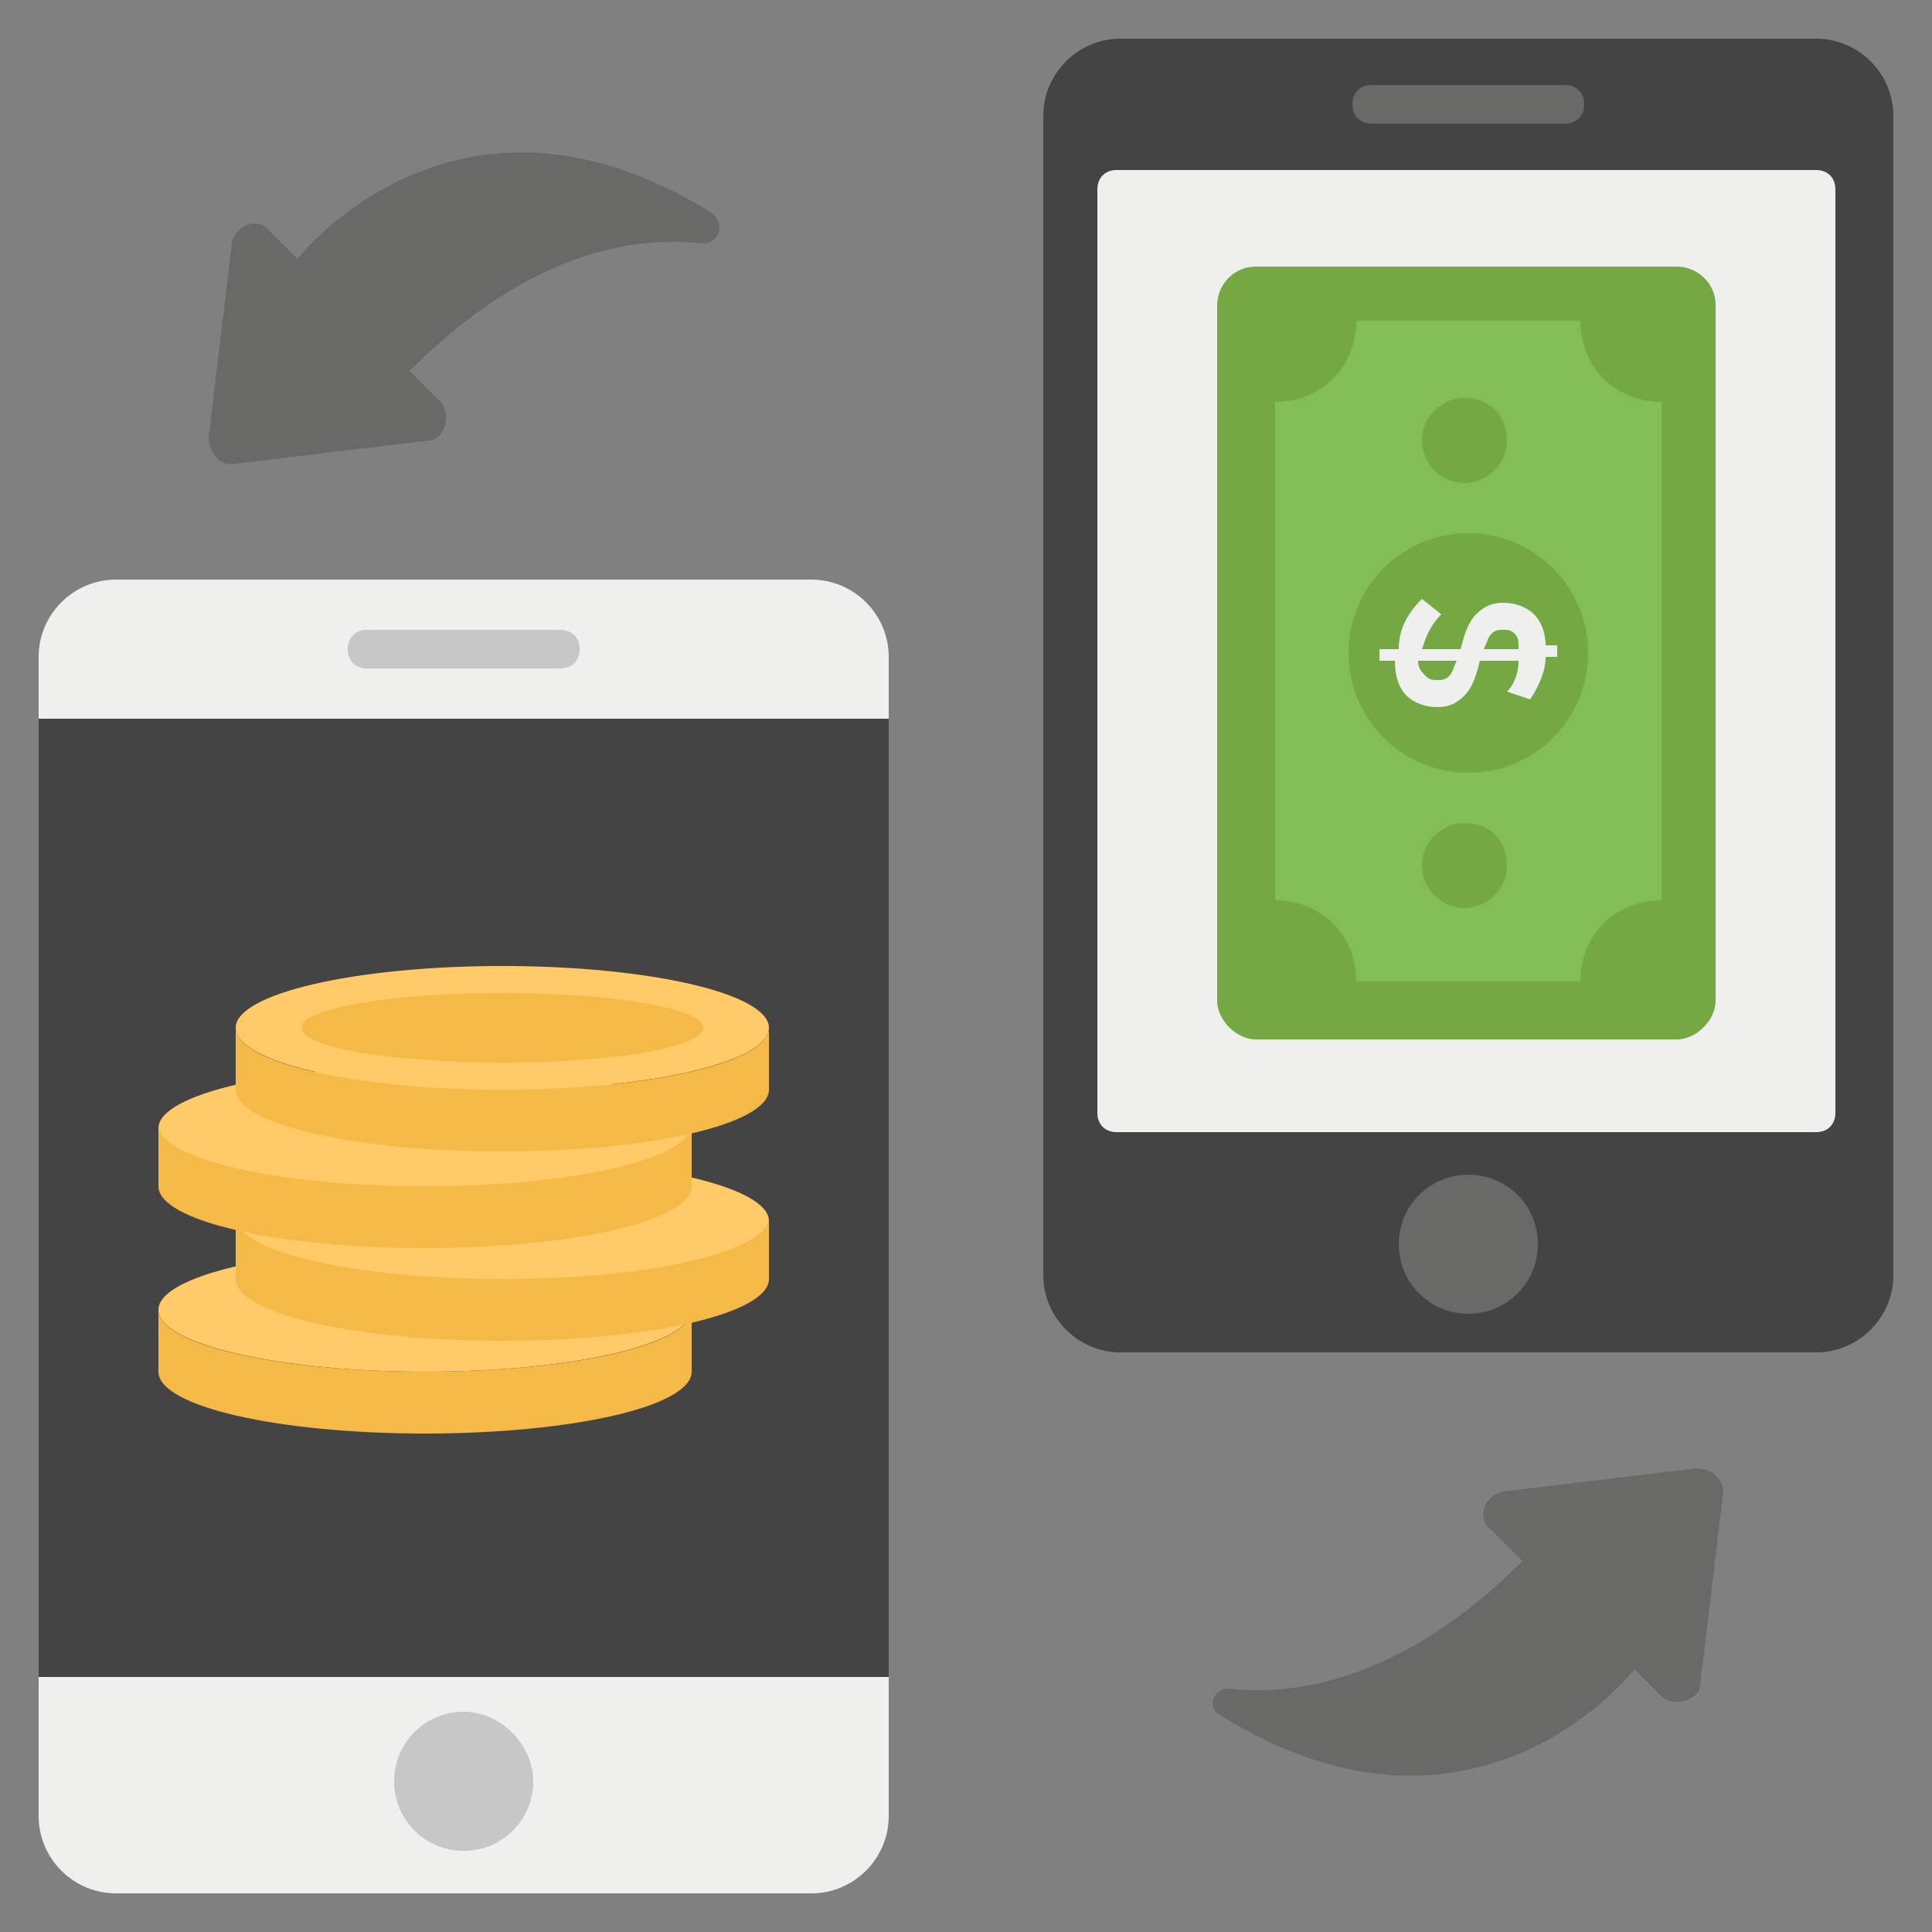<svg xmlns="http://www.w3.org/2000/svg" enable-background="new 0 0 50 50" viewBox="0 0 50 50"><rect x="0" y="0" width="50" height="50" fill="#808080" stroke="none"/><path fill="#444445" d="M49,3v30c0,1.1-0.9,2-2,2H29c-1.1,0-2-0.9-2-2V3c0-1.1,0.9-2,2-2h18C48.1,1,49,1.9,49,3z"/><path fill="#EFEFED" d="M23 17v30c0 1.1-.9 2-2 2H3c-1.1 0-2-.9-2-2V17c0-1.1.9-2 2-2h18C22.1 15 23 15.9 23 17zM47 29.3H28.9c-.3 0-.5-.2-.5-.5V4.9c0-.3.2-.5.5-.5H47c.3 0 .5.2.5.5v23.9C47.5 29.1 47.3 29.3 47 29.3z"/><rect width="22" height="24.8" x="1" y="18.6" fill="#444445"/><path fill="#696967" d="M39.8,32.2c0,1-0.8,1.8-1.8,1.8s-1.8-0.8-1.8-1.8c0-1,0.8-1.8,1.8-1.8S39.8,31.2,39.8,32.2z"/><path fill="#C7C7C7" d="M13.8,46.1c0,1-0.8,1.8-1.8,1.8s-1.8-0.8-1.8-1.8s0.8-1.8,1.8-1.8S13.8,45.2,13.8,46.1z"/><path fill="#696967" d="M41,2.7c0,0.3-0.2,0.5-0.5,0.5h-5C35.2,3.2,35,3,35,2.7c0-0.3,0.2-0.5,0.5-0.5h5C40.8,2.2,41,2.4,41,2.7z"/><path fill="#C7C7C7" d="M15,16.8c0,0.3-0.2,0.5-0.5,0.5h-5c-0.3,0-0.5-0.2-0.5-0.5c0-0.3,0.2-0.5,0.5-0.5h5
			C14.8,16.3,15,16.5,15,16.8z"/><path fill="#74A842" d="M44.4,7.9v18c0,0.5-0.5,1-1,1H32.5c-0.5,0-1-0.5-1-1v-18c0-0.5,0.4-1,1-1h10.9
				C43.9,6.9,44.4,7.3,44.4,7.9z"/><path fill="#83BD57" d="M43,10.4v12.9c-1.2,0-2.1,0.9-2.1,2.1h-5.8c0-1.2-0.9-2.1-2.1-2.1V10.4c1.2,0,2.1-0.9,2.1-2.1h5.8
				C40.9,9.5,41.8,10.4,43,10.4z"/><path fill="#74A842" d="M39 11.4c0 .6-.5 1.1-1.1 1.1-.6 0-1.1-.5-1.1-1.1 0-.6.5-1.1 1.1-1.1C38.6 10.3 39 10.8 39 11.4zM39 22.4c0 .6-.5 1.1-1.1 1.1-.6 0-1.1-.5-1.1-1.1 0-.6.5-1.1 1.1-1.1C38.6 21.3 39 21.8 39 22.4z"/><circle cx="38" cy="16.9" r="3.1" fill="#74A842"/><path fill="#EFEFED" d="M35.8,16.8h0.4c0-0.5,0.2-0.9,0.6-1.3l0.5,0.4c-0.3,0.3-0.4,0.6-0.5,0.9h1c0.1-0.4,0.2-0.7,0.4-0.9
				c0.2-0.2,0.4-0.3,0.7-0.3c0.3,0,0.6,0.1,0.8,0.3c0.2,0.2,0.3,0.5,0.3,0.8h0.3v0.3h-0.3c0,0.4-0.2,0.8-0.4,1.1L39,17.9
				c0.2-0.2,0.3-0.5,0.3-0.8h-1v0c-0.1,0.4-0.2,0.7-0.4,0.9c-0.2,0.2-0.4,0.3-0.7,0.3c-0.3,0-0.6-0.1-0.8-0.3
				c-0.2-0.2-0.3-0.5-0.3-0.9h-0.4V16.8z M39.2,16.4c-0.1-0.1-0.2-0.1-0.3-0.1c-0.1,0-0.2,0-0.3,0.1c-0.1,0.1-0.1,0.2-0.2,0.4h0.9
				C39.3,16.6,39.3,16.5,39.2,16.4z M36.9,17.5c0.1,0.1,0.2,0.1,0.3,0.1c0.1,0,0.2,0,0.3-0.1c0.1-0.1,0.1-0.2,0.2-0.4h-1
				C36.7,17.3,36.8,17.4,36.9,17.5z"/><path fill="#696967" d="M18.2 6.3c-1.8-.2-4.5.2-7.6 3.3l.8.8c.3.3.1 1-.3 1l-5 .6c-.4.1-.7-.3-.7-.7l.6-5c.1-.5.7-.7 1-.3l.7.7c0 0 4.1-5.3 10.7-1.2C18.8 5.8 18.6 6.3 18.2 6.3zM43.9 38l-5 .6c-.5.1-.7.7-.3 1l.8.8c-3.1 3.1-5.9 3.5-7.6 3.3-.4 0-.6.5-.2.7 6.6 4.1 10.7-1.2 10.7-1.2l.7.7c.3.3 1 .1 1-.3l.6-5C44.6 38.3 44.3 38 43.9 38z"/><ellipse cx="11" cy="33.9" fill="#FFCA67" rx="6.9" ry="1.6"/><path fill="none" d="M4.1,33.9c0,0.9,3.1,1.6,6.9,1.6c3.8,0,6.9-0.7,6.9-1.6"/><path fill="#F5B948" d="M11,35.5c-3.8,0-6.9-0.7-6.9-1.6v1.6c0,0.9,3.1,1.6,6.9,1.6c3.8,0,6.9-0.7,6.9-1.6v-1.6
					C17.9,34.8,14.8,35.5,11,35.5z"/><ellipse cx="13" cy="31.6" fill="#FFCA67" rx="6.9" ry="1.6"/><path fill="none" d="M6.1,31.6c0,0.9,3.1,1.6,6.9,1.6s6.9-0.7,6.9-1.6"/><path fill="#F5B948" d="M13,33.1c-3.8,0-6.9-0.7-6.9-1.6v1.6c0,0.9,3.1,1.6,6.9,1.6s6.9-0.7,6.9-1.6v-1.6
					C19.9,32.4,16.8,33.1,13,33.1z"/><ellipse cx="11" cy="29.2" fill="#FFCA67" rx="6.9" ry="1.6"/><path fill="none" d="M4.1,29.2c0,0.9,3.1,1.6,6.9,1.6c3.8,0,6.9-0.7,6.9-1.6"/><path fill="#F5B948" d="M11,30.7c-3.8,0-6.9-0.7-6.9-1.6v1.6c0,0.9,3.1,1.6,6.9,1.6c3.8,0,6.9-0.7,6.9-1.6v-1.6
					C17.9,30,14.8,30.7,11,30.7z"/><ellipse cx="13" cy="26.6" fill="#FFCA67" rx="6.9" ry="1.6"/><path fill="#F5B948" d="M18.2,26.6c0,0.5-2.3,0.9-5.2,0.9c-2.9,0-5.2-0.4-5.2-0.9c0-0.5,2.3-0.9,5.2-0.9
				C15.9,25.7,18.2,26.1,18.2,26.6z"/><path fill="none" d="M6.1,26.6c0,0.9,3.1,1.6,6.9,1.6s6.9-0.7,6.9-1.6"/><path fill="#F5B948" d="M13,28.2c-3.8,0-6.9-0.7-6.9-1.6v1.6c0,0.9,3.1,1.6,6.9,1.6s6.9-0.7,6.9-1.6v-1.6
				C19.9,27.5,16.8,28.2,13,28.2z"/></svg>